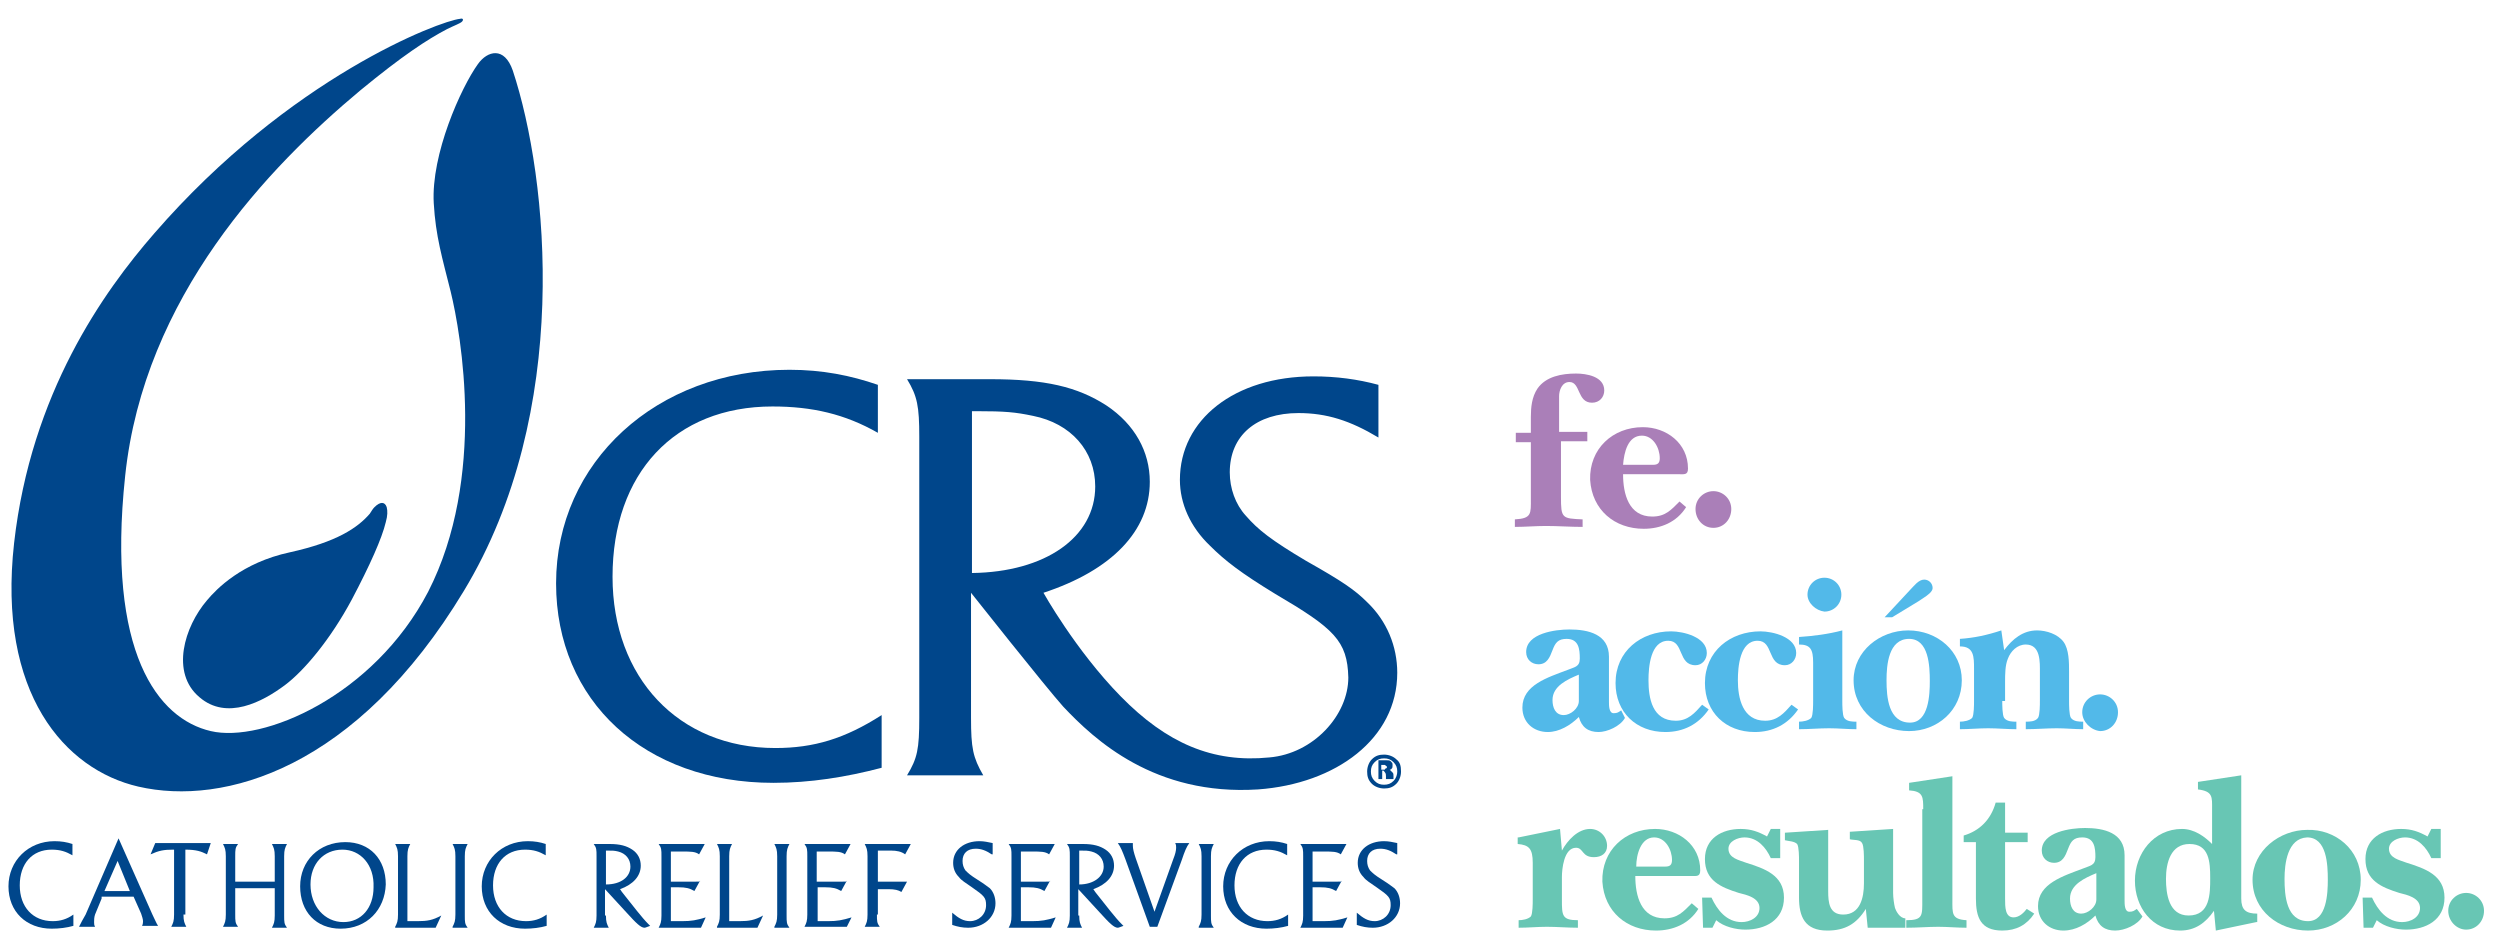 <?xml version="1.0" encoding="utf-8"?>
<!-- Generator: Adobe Illustrator 19.0.1, SVG Export Plug-In . SVG Version: 6.00 Build 0)  -->
<svg version="1.1" id="Layer_1" xmlns="http://www.w3.org/2000/svg" xmlns:xlink="http://www.w3.org/1999/xlink" x="0px" y="0px"
	 viewBox="0 0 265.7 100.8" style="enable-background:new 0 0 265.7 100.8;" xml:space="preserve">
<style type="text/css">
	.st0{fill:#00468B;}
	.st1{fill:#AA7FB8;}
	.st2{fill:#52B9E9;}
	.st3{fill:#68C6B4;}
</style>
<g>
	<g>
		<path class="st0" d="M7.7,90.9c-0.7-0.4-1.3-0.6-2.2-0.6c-2.1,0-3.4,1.5-3.4,3.8c0,2.3,1.4,3.8,3.5,3.8c0.8,0,1.5-0.2,2.2-0.7
			l0,1.2c-0.7,0.2-1.5,0.3-2.3,0.3c-2.7,0-4.6-1.8-4.6-4.5c0-2.7,2.1-4.8,4.9-4.8c0.7,0,1.3,0.1,1.9,0.3L7.7,90.9z"/>
		<path class="st0" d="M10.8,95.5l-0.7,1.7C10,97.5,10,97.8,10,98c0,0.2,0,0.3,0.1,0.5H8.4c0.2-0.4,0.4-0.8,0.7-1.3l3.5-8.1l3.6,8.1
			c0.3,0.6,0.4,0.9,0.6,1.2h-1.7c0.1-0.2,0.1-0.4,0.1-0.5c0-0.2-0.1-0.5-0.2-0.8l-0.8-1.8H10.8z M12.5,91.5l-1.4,3.2h2.7L12.5,91.5z
			"/>
		<path class="st0" d="M19.5,97.2c0,0.7,0.1,0.9,0.3,1.3h-1.6c0.2-0.4,0.3-0.6,0.3-1.3v-6.9h-0.1c-1,0-1.5,0.1-2.4,0.5l0.5-1.2h5.9
			l-0.4,1.2c-0.6-0.3-1.1-0.5-2.3-0.5V97.2z"/>
		<path class="st0" d="M25,94.3v2.9c0,0.7,0,0.9,0.3,1.3h-1.6c0.2-0.4,0.3-0.6,0.3-1.3V91c0-0.7-0.1-0.9-0.3-1.3h1.6
			C25,90.1,25,90.3,25,91v2.7h4.2V91c0-0.7-0.1-0.9-0.3-1.3h1.6c-0.2,0.4-0.3,0.6-0.3,1.3v6.3c0,0.7,0,0.9,0.3,1.3h-1.6
			c0.2-0.4,0.3-0.6,0.3-1.3v-2.9H25z"/>
		<path class="st0" d="M36.2,98.7c-2.6,0-4.3-1.8-4.3-4.5c0-2.7,2-4.7,4.8-4.7c2.6,0,4.3,1.8,4.3,4.5C40.9,96.7,39,98.7,36.2,98.7
			 M36.4,90.3c-2,0-3.4,1.5-3.4,3.7c0,2.3,1.5,4,3.5,4c1.9,0,3.2-1.5,3.2-3.7C39.8,91.9,38.3,90.3,36.4,90.3"/>
		<path class="st0" d="M42,98.5c0.2-0.4,0.3-0.6,0.3-1.3V91c0-0.7-0.1-0.9-0.3-1.3h1.6c-0.2,0.4-0.3,0.6-0.3,1.3v6.9h1.1
			c1,0,1.6-0.1,2.5-0.6l-0.6,1.3H42z"/>
		<path class="st0" d="M48.1,98.5c0.2-0.4,0.3-0.6,0.3-1.3V91c0-0.7-0.1-0.9-0.3-1.3h1.6c-0.2,0.4-0.3,0.6-0.3,1.3v6.3
			c0,0.7,0,0.9,0.3,1.3H48.1z"/>
		<path class="st0" d="M58,90.9c-0.7-0.4-1.3-0.6-2.2-0.6c-2.1,0-3.4,1.5-3.4,3.8c0,2.3,1.4,3.8,3.5,3.8c0.8,0,1.5-0.2,2.2-0.7
			l0,1.2c-0.7,0.2-1.5,0.3-2.3,0.3c-2.7,0-4.6-1.8-4.6-4.5c0-2.7,2.1-4.8,4.9-4.8c0.7,0,1.3,0.1,1.9,0.3L58,90.9z"/>
		<path class="st0" d="M64.4,97.3c0,0.7,0.1,0.9,0.3,1.3h-1.6c0.2-0.4,0.3-0.6,0.3-1.3V91c0-0.7,0-0.9-0.3-1.3h1.7
			c1.1,0,1.8,0.2,2.4,0.6c0.6,0.4,0.9,1,0.9,1.7c0,1.1-0.8,2-2.2,2.5l0.2,0.3c1.2,1.5,2.1,2.7,2.8,3.4c0.1,0.1,0.1,0.1,0.2,0.2
			c-0.3,0.1-0.5,0.2-0.6,0.2c-0.4,0-0.9-0.5-1.9-1.6l-2.3-2.5V97.3z M67,92.1c0-0.8-0.5-1.4-1.3-1.6c-0.4-0.1-0.6-0.1-1.2-0.1h-0.1
			V94C66,94,67,93.2,67,92.1"/>
		<path class="st0" d="M74.4,93.6l-0.6,1.1c-0.5-0.3-0.9-0.4-1.7-0.4h-0.8v3.6h1.2c1,0,1.5-0.1,2.5-0.4l-0.5,1.1h-4.5
			c0.2-0.4,0.3-0.6,0.3-1.3V91c0-0.7,0-0.9-0.3-1.3h4.9l-0.6,1.1c-0.4-0.3-0.9-0.3-1.8-0.3h-1.2v3.2H74.4z"/>
		<path class="st0" d="M76.2,98.5c0.2-0.4,0.3-0.6,0.3-1.3V91c0-0.7-0.1-0.9-0.3-1.3h1.6c-0.2,0.4-0.3,0.6-0.3,1.3v6.9h1.1
			c1,0,1.6-0.1,2.5-0.6l-0.6,1.3H76.2z"/>
		<path class="st0" d="M82.3,98.5c0.2-0.4,0.3-0.6,0.3-1.3V91c0-0.7-0.1-0.9-0.3-1.3h1.6c-0.2,0.4-0.3,0.6-0.3,1.3v6.3
			c0,0.7,0,0.9,0.3,1.3H82.3z"/>
		<path class="st0" d="M90,93.6l-0.6,1.1c-0.5-0.3-0.9-0.4-1.7-0.4h-0.8v3.6H88c1,0,1.5-0.1,2.5-0.4L90,98.5h-4.5
			c0.2-0.4,0.3-0.6,0.3-1.3V91c0-0.7,0-0.9-0.3-1.3h4.9l-0.6,1.1c-0.4-0.3-0.9-0.3-1.8-0.3h-1.2v3.2H90z"/>
		<path class="st0" d="M93.2,97.2c0,0.7,0,0.9,0.3,1.3h-1.6c0.2-0.4,0.3-0.6,0.3-1.3V91c0-0.7-0.1-0.9-0.3-1.3h4.9l-0.6,1.1
			c-0.4-0.3-0.9-0.4-1.5-0.4h-1.4v3.3h3.1l-0.6,1.1c-0.3-0.2-0.7-0.3-1.4-0.3h-1.1V97.2z"/>
		<path class="st0" d="M105.4,90.8c-0.6-0.4-1.1-0.6-1.7-0.6c-0.9,0-1.4,0.5-1.4,1.3c0,0.4,0.1,0.7,0.3,1c0.3,0.3,0.5,0.5,1.3,1
			c0.8,0.5,1,0.7,1.3,0.9c0.4,0.4,0.6,1,0.6,1.6c0,1.5-1.3,2.6-2.9,2.6c-0.6,0-1.1-0.1-1.7-0.3v-1.3c0.7,0.6,1.2,0.9,1.9,0.9
			c0.9,0,1.7-0.7,1.7-1.7c0-0.8-0.2-1-1.5-1.9c-0.7-0.5-1.1-0.7-1.4-1.1c-0.4-0.4-0.6-0.9-0.6-1.5c0-1.4,1.2-2.3,2.8-2.3
			c0.5,0,0.9,0.1,1.4,0.2V90.8z"/>
		<path class="st0" d="M111.6,93.6l-0.6,1.1c-0.5-0.3-0.9-0.4-1.7-0.4h-0.8v3.6h1.2c1,0,1.5-0.1,2.5-0.4l-0.5,1.1h-4.5
			c0.2-0.4,0.3-0.6,0.3-1.3V91c0-0.7,0-0.9-0.3-1.3h4.9l-0.6,1.1c-0.4-0.3-0.9-0.3-1.8-0.3h-1.2v3.2H111.6z"/>
		<path class="st0" d="M114.7,97.3c0,0.7,0.1,0.9,0.3,1.3h-1.6c0.2-0.4,0.3-0.6,0.3-1.3V91c0-0.7,0-0.9-0.3-1.3h1.7
			c1.1,0,1.8,0.2,2.4,0.6c0.6,0.4,0.9,1,0.9,1.7c0,1.1-0.8,2-2.2,2.5l0.2,0.3c1.2,1.5,2.1,2.7,2.8,3.4c0.1,0.1,0.1,0.1,0.2,0.2
			c-0.3,0.1-0.5,0.2-0.6,0.2c-0.4,0-0.9-0.5-1.9-1.6l-2.3-2.5V97.3z M117.3,92.1c0-0.8-0.5-1.4-1.3-1.6c-0.4-0.1-0.6-0.1-1.2-0.1
			h-0.1V94C116.2,94,117.3,93.2,117.3,92.1"/>
		<path class="st0" d="M122.2,98.5l-2.6-7.2c-0.3-0.8-0.5-1.3-0.8-1.7h1.6c0,0.1,0,0.2,0,0.3c0,0.3,0.1,0.7,0.3,1.3l2,5.7l2-5.6
			c0.2-0.5,0.3-0.9,0.3-1.2c0-0.2,0-0.3-0.1-0.5h1.5c-0.3,0.4-0.5,0.9-0.8,1.8l-2.6,7.1H122.2z"/>
		<path class="st0" d="M127.4,98.5c0.2-0.4,0.3-0.6,0.3-1.3V91c0-0.7-0.1-0.9-0.3-1.3h1.6c-0.2,0.4-0.3,0.6-0.3,1.3v6.3
			c0,0.7,0,0.9,0.3,1.3H127.4z"/>
		<path class="st0" d="M136.8,90.9c-0.7-0.4-1.3-0.6-2.2-0.6c-2.1,0-3.4,1.5-3.4,3.8c0,2.3,1.4,3.8,3.5,3.8c0.8,0,1.5-0.2,2.2-0.7
			l0,1.2c-0.7,0.2-1.5,0.3-2.3,0.3c-2.7,0-4.6-1.8-4.6-4.5c0-2.7,2.1-4.8,4.9-4.8c0.7,0,1.3,0.1,1.9,0.3L136.8,90.9z"/>
		<path class="st0" d="M142.6,93.6l-0.6,1.1c-0.5-0.3-0.9-0.4-1.7-0.4h-0.8v3.6h1.2c1,0,1.5-0.1,2.5-0.4l-0.5,1.1h-4.5
			c0.2-0.4,0.3-0.6,0.3-1.3V91c0-0.7,0-0.9-0.3-1.3h4.9l-0.6,1.1c-0.4-0.3-0.9-0.3-1.8-0.3h-1.2v3.2H142.6z"/>
		<path class="st0" d="M148.4,90.8c-0.6-0.4-1.1-0.6-1.7-0.6c-0.9,0-1.4,0.5-1.4,1.3c0,0.4,0.1,0.7,0.3,1c0.3,0.3,0.5,0.5,1.3,1
			c0.8,0.5,1,0.7,1.3,0.9c0.4,0.4,0.6,1,0.6,1.6c0,1.5-1.3,2.6-2.9,2.6c-0.6,0-1.1-0.1-1.7-0.3v-1.3c0.7,0.6,1.2,0.9,1.9,0.9
			c0.9,0,1.7-0.7,1.7-1.7c0-0.8-0.2-1-1.5-1.9c-0.7-0.5-1.1-0.7-1.4-1.1c-0.4-0.4-0.6-0.9-0.6-1.5c0-1.4,1.2-2.3,2.8-2.3
			c0.5,0,0.9,0.1,1.4,0.2V90.8z"/>
		<path class="st0" d="M93.3,46c-3.5-2-7-2.8-11.2-2.8c-10.4,0-17,7.1-17,18.1c0,10.7,7,18.2,17.3,18.2c4.1,0,7.4-1,11.3-3.5v5.6
			c-3.8,1-7.6,1.6-11.5,1.6c-13.7,0-23.1-8.7-23.1-21.2c0-12.9,10.7-22.7,24.8-22.7c3.5,0,6.5,0.6,9.4,1.6V46z"/>
		<path class="st0" d="M103.3,60.9V43.7h0.5c3,0,4.1,0.1,6,0.5c4,0.8,6.6,3.7,6.6,7.5C116.4,57.1,111.1,60.8,103.3,60.9 M119.1,74
			c-4.8-4.9-8.2-11-8.2-11c7.3-2.4,11.3-6.6,11.3-11.8c0-3.2-1.6-6.1-4.6-8.1c-3.1-2-6.5-2.8-12.4-2.8h-8.8c1.1,1.8,1.3,2.9,1.3,6.1
			v29.9c0,3.3-0.2,4.3-1.3,6.1h8.1c-1.1-1.9-1.3-2.9-1.3-6.1V63c0,0,8,10.1,9.8,12.1c3.3,3.5,9.7,9.5,20.7,8.8
			c8.3-0.6,14.8-5.4,14.8-12.4c0-2.8-1.1-5.5-3.2-7.5c-1.3-1.3-2.6-2.2-6.5-4.4c-3.7-2.2-5.1-3.3-6.4-4.8c-1.1-1.2-1.7-2.9-1.7-4.6
			c0-3.9,2.8-6.3,7.3-6.3c3,0,5.5,0.8,8.5,2.6v-5.6c-2.2-0.6-4.5-0.9-6.9-0.9c-8.4,0-14.2,4.6-14.2,11c0,2.5,1.1,5,3.2,7
			c1.6,1.6,3.3,2.9,6.9,5.1c6.3,3.7,7.7,5,7.8,8.9c0,4-3.7,8.1-8.4,8.5C128.9,81.1,124,79,119.1,74"/>
		<path class="st0" d="M49.1,2.3c-0.2,0.2-0.8,0.4-1.6,0.8c-2.1,1.1-4.7,2.8-9.2,6.5c-9.7,8.1-23,21.9-25,41
			c-2,18.8,3.5,25.8,9.1,27.1c5.5,1.3,17.3-3.7,23.1-14.8C51.7,50.8,49,35.5,47.9,31c-0.9-3.6-1.6-5.9-1.8-9.4
			c-0.3-5.2,2.9-12.3,4.7-14.8c1-1.4,2.8-1.9,3.7,0.7c3.8,11.5,6.3,36.3-5.2,55.3C37.9,81.7,23.8,85.7,14.7,83.6
			c-7.8-1.8-15-9.9-13.2-25.9C3.3,41.8,11,31,16.4,24.8C30.8,8.2,46.8,2.2,48.9,2C49.2,1.9,49.3,2.1,49.1,2.3"/>
		<path class="st0" d="M30.8,58.7c-5.1,1.1-7.8,3.9-8.8,5.1c-2.4,2.8-3.9,7.7-0.8,10.3c2.9,2.5,6.7,0.5,9.1-1.3
			c2-1.5,4.8-4.8,7.1-9.1c1.9-3.6,3.2-6.5,3.6-8.2c0.2-0.7,0.2-1.2,0.1-1.6c-0.2-0.6-0.7-0.6-1.3,0c-0.2,0.2-0.3,0.4-0.5,0.7
			C38,56.1,35.8,57.6,30.8,58.7"/>
		<path class="st0" d="M148.9,82c0,0.5-0.2,1-0.5,1.3c-0.4,0.4-0.8,0.5-1.3,0.5c-0.5,0-1-0.2-1.3-0.5c-0.4-0.4-0.5-0.8-0.5-1.3
			c0-0.5,0.2-1,0.5-1.3c0.4-0.4,0.8-0.5,1.3-0.5c0.5,0,1,0.2,1.3,0.5C148.8,81,148.9,81.4,148.9,82 M148.5,82c0-0.4-0.1-0.7-0.4-1
			c-0.3-0.3-0.6-0.4-1-0.4c-0.4,0-0.7,0.1-1,0.4c-0.3,0.3-0.4,0.6-0.4,1s0.1,0.7,0.4,1c0.3,0.3,0.6,0.4,1,0.4c0.4,0,0.7-0.1,1-0.4
			C148.4,82.7,148.5,82.3,148.5,82 M147.3,82.9v-0.4c0-0.1,0-0.3-0.1-0.4c-0.1-0.1-0.1-0.2-0.2-0.2h-0.1v0.9h-0.2h-0.2v-2h0.8
			c0.2,0,0.4,0,0.5,0.1c0.1,0.1,0.2,0.2,0.2,0.3v0.1v0.1c0,0.1,0,0.2-0.1,0.3c-0.1,0.1-0.1,0.1-0.2,0.1c0.1,0.1,0.2,0.2,0.3,0.3
			c0.1,0.1,0.1,0.2,0.1,0.4v0.3H147.3z M147.4,81.6L147.4,81.6L147.4,81.6c0-0.1,0-0.2-0.1-0.2c0,0-0.1-0.1-0.1-0.1H147h-0.2v0.5
			h0.3c0.1,0,0.1,0,0.1-0.1C147.3,81.7,147.4,81.6,147.4,81.6"/>
	</g>
	<g>
		<g>
			<path class="st1" d="M165.9,47v5.8c0,2.3,0.1,2.3,2.3,2.4v0.8c-1.3,0-2.6-0.1-3.9-0.1c-1.1,0-2.2,0.1-3.3,0.1v-0.8
				c1.8-0.1,1.7-0.6,1.7-2.2v-6h-1.6v-1h1.6v-1.7c0-1,0.1-2.1,0.7-3c0.9-1.3,2.6-1.6,4.1-1.6c1.1,0,3,0.3,3,1.8
				c0,0.7-0.5,1.3-1.3,1.3c-1.6,0-1.2-2.2-2.4-2.2c-0.8,0-1.1,0.9-1.1,1.5v3.8h3v1H165.9z"/>
			<path class="st1" d="M172.5,50.4c0,2.1,0.6,4.5,3.1,4.5c1.4,0,2-0.7,2.9-1.6l0.7,0.6c-1,1.6-2.7,2.3-4.5,2.3
				c-3.1,0-5.5-2-5.7-5.2c-0.1-3.3,2.4-5.6,5.6-5.6c2.5,0,4.8,1.7,4.8,4.4c0,0.7-0.4,0.6-1,0.6H172.5z M175.7,49.4
				c0.5,0,0.7-0.2,0.7-0.7c0-1.1-0.7-2.4-1.9-2.4c-1.5,0-1.9,1.8-2,3.1H175.7z"/>
			<path class="st1" d="M180.2,54.1c0-1.1,0.9-1.9,1.9-1.9c1,0,1.9,0.8,1.9,1.9c0,1.1-0.8,2-1.9,2C181,56.1,180.2,55.2,180.2,54.1z"
				/>
		</g>
		<g>
			<path class="st2" d="M172.7,76.3c-0.5,0.9-1.9,1.5-2.8,1.5c-1.1,0-1.8-0.5-2.1-1.6c-0.9,0.9-2.1,1.6-3.3,1.6
				c-1.5,0-2.7-1-2.7-2.6c0-2.4,2.7-3.2,4.8-4c0.7-0.3,1.3-0.3,1.3-1.2c0-1-0.1-2.1-1.4-2.1c-0.9,0-1.2,0.4-1.5,1.2
				c-0.3,0.8-0.6,1.5-1.5,1.5c-0.7,0-1.3-0.5-1.3-1.3c0-2,3.1-2.4,4.6-2.4c2,0,4.2,0.5,4.2,2.9v4.8c0,0.4,0,1.2,0.5,1.2
				c0.4,0,0.5-0.1,0.8-0.3L172.7,76.3z M167.8,71.7c-1.2,0.5-2.8,1.2-2.8,2.7c0,0.8,0.3,1.6,1.2,1.6c0.7,0,1.6-0.7,1.6-1.5V71.7z"/>
			<path class="st2" d="M181.6,75.4c-1.1,1.6-2.7,2.4-4.6,2.4c-3.1,0-5.3-2.1-5.3-5.2c0-3.4,2.7-5.5,5.9-5.5c1.3,0,3.8,0.6,3.8,2.3
				c0,0.7-0.5,1.3-1.2,1.3c-1.9,0-1.2-2.6-2.9-2.6c-1.9,0-2.1,2.8-2.1,4.2c0,1.9,0.4,4.3,2.9,4.3c1.3,0,2-0.8,2.8-1.7L181.6,75.4z"
				/>
			<path class="st2" d="M191.1,75.4c-1.1,1.6-2.7,2.4-4.6,2.4c-3.1,0-5.3-2.1-5.3-5.2c0-3.4,2.7-5.5,5.9-5.5c1.3,0,3.8,0.6,3.8,2.3
				c0,0.7-0.5,1.3-1.2,1.3c-1.9,0-1.2-2.6-2.9-2.6c-1.9,0-2.1,2.8-2.1,4.2c0,1.9,0.5,4.3,2.9,4.3c1.3,0,2-0.8,2.8-1.7L191.1,75.4z"
				/>
			<path class="st2" d="M195.8,74.5c0,0.4,0,1.5,0.2,1.8c0.3,0.4,0.9,0.4,1.3,0.4v0.8c-1,0-1.9-0.1-2.9-0.1c-1.1,0-2.1,0.1-3.2,0.1
				v-0.8c0.4,0,1-0.1,1.3-0.4c0.2-0.3,0.2-1.4,0.2-1.8v-4.1c0-1.4-0.3-1.9-1.5-1.9v-0.8c1.5-0.1,3.1-0.3,4.6-0.7V74.5z M192.1,63.2
				c0-1,0.8-1.8,1.8-1.8c1,0,1.8,0.8,1.8,1.8c0,1-0.8,1.8-1.8,1.8C193,64.9,192.1,64.1,192.1,63.2z"/>
			<path class="st2" d="M208.5,72.3c0,3.2-2.6,5.4-5.6,5.4c-3.1,0-5.9-2.1-5.9-5.4c0-3.1,2.8-5.3,5.8-5.3
				C205.9,67,208.5,69.2,208.5,72.3z M203,62.7c0.4-0.4,0.9-1.1,1.5-1.1c0.5,0,0.9,0.4,0.9,0.9c0,0.4-0.6,0.8-0.9,1l-0.6,0.4
				l-2.8,1.7h-0.8L203,62.7z M200.5,72.3c0,1.8,0.2,4.5,2.5,4.5c2,0,2.1-3,2.1-4.4c0-1.6-0.1-4.5-2.2-4.5
				C200.7,67.9,200.5,70.7,200.5,72.3z"/>
			<path class="st2" d="M212.8,74.5c0,0.4,0,1.5,0.2,1.8c0.3,0.4,0.9,0.4,1.3,0.4v0.8c-1,0-2-0.1-3-0.1c-1,0-2,0.1-3,0.1v-0.8
				c0.4,0,1-0.1,1.3-0.4c0.2-0.3,0.2-1.4,0.2-1.8v-3.4c0-1.3,0-2.4-1.5-2.4v-0.8c1.5-0.1,2.9-0.4,4.4-0.9l0.3,2.1
				c0.9-1.2,2-2.1,3.5-2.1c1,0,2.2,0.4,2.8,1.2c0.6,0.8,0.6,2.2,0.6,3.2v3.1c0,0.4,0,1.5,0.2,1.8c0.3,0.4,0.9,0.4,1.3,0.4v0.8
				c-0.9,0-1.9-0.1-2.8-0.1c-1.1,0-2.2,0.1-3.3,0.1v-0.8c0.4,0,1,0,1.3-0.4c0.2-0.3,0.2-1.4,0.2-1.8v-3c0-1.1,0.1-3-1.5-3
				c-0.9,0-1.6,0.7-1.9,1.5c-0.3,0.7-0.3,1.7-0.3,2.5V74.5z"/>
			<path class="st2" d="M221.3,75.7c0-1.1,0.9-1.9,1.9-1.9c1,0,1.9,0.8,1.9,1.9c0,1.1-0.8,2-1.9,2C222.2,77.6,221.3,76.7,221.3,75.7
				z"/>
		</g>
		<g>
			<path class="st3" d="M227.7,97.4c-0.5,0.9-1.9,1.5-2.9,1.5c-1.1,0-1.8-0.5-2.1-1.6c-0.9,0.9-2.1,1.6-3.4,1.6
				c-1.5,0-2.7-1-2.7-2.6c0-2.4,2.7-3.2,4.8-4c0.7-0.3,1.3-0.3,1.3-1.2c0-1-0.1-2.1-1.4-2.1c-0.9,0-1.2,0.4-1.5,1.2
				c-0.3,0.8-0.6,1.5-1.5,1.5c-0.7,0-1.3-0.5-1.3-1.3c0-2,3.1-2.4,4.6-2.4c2,0,4.2,0.5,4.2,2.9v4.8c0,0.4,0,1.2,0.5,1.2
				c0.4,0,0.5-0.1,0.8-0.3L227.7,97.4z M222.8,92.8c-1.2,0.5-2.8,1.2-2.8,2.7c0,0.8,0.3,1.6,1.2,1.6c0.7,0,1.6-0.7,1.6-1.5V92.8z"/>
			<path class="st3" d="M239.8,98l-4.3,0.9l-0.2-2.1c-0.9,1.3-2,2.1-3.6,2.1c-3,0-4.8-2.5-4.8-5.3c0-2.9,2-5.5,5-5.5
				c1.3,0,2.4,0.8,3.2,1.6v-3.7c0-1.3,0.1-1.9-1.5-2.1v-0.8l4.6-0.7v13.1c0,1.2,0.5,1.6,1.7,1.6V98z M230.2,93.4
				c0,1.6,0.3,3.9,2.4,3.9c2.3,0,2.3-2.3,2.3-4c0-1.7-0.1-3.6-2.2-3.6C230.7,89.7,230.2,91.7,230.2,93.4z"/>
			<path class="st3" d="M250.9,93.5c0,3.2-2.6,5.4-5.6,5.4c-3.1,0-5.9-2.1-5.9-5.4c0-3.1,2.9-5.3,5.8-5.3
				C248.2,88.1,250.9,90.3,250.9,93.5z M242.8,93.4c0,1.8,0.2,4.5,2.5,4.5c2,0,2.1-3,2.1-4.4c0-1.6-0.1-4.5-2.2-4.5
				C243.1,89.1,242.8,91.8,242.8,93.4z"/>
			<path class="st3" d="M161.4,89l4.4-0.9l0.2,2.3h0c0.6-1.1,1.7-2.3,3-2.3c1,0,1.8,0.8,1.8,1.8c0,0.8-0.6,1.2-1.4,1.2
				c-1.3,0-1.1-1-1.9-1c-1.3,0-1.5,2.3-1.5,3.1v2.4c0,1.7,0,2.2,1.7,2.2v0.8c-1.1,0-2.2-0.1-3.3-0.1c-1,0-2,0.1-3,0.1v-0.8
				c0.4,0,1-0.1,1.3-0.4c0.2-0.3,0.2-1.4,0.2-1.8v-3.9c0-1.5-0.4-1.9-1.6-2V89z"/>
			<path class="st3" d="M173.8,93.1c0,2.1,0.6,4.5,3.1,4.5c1.4,0,2-0.7,2.9-1.6l0.7,0.6c-1,1.6-2.7,2.3-4.5,2.3
				c-3.1,0-5.5-2-5.7-5.2c-0.1-3.3,2.4-5.6,5.6-5.6c2.5,0,4.8,1.7,4.8,4.4c0,0.7-0.4,0.6-1,0.6H173.8z M177,92.1
				c0.5,0,0.7-0.2,0.7-0.7c0-1.1-0.7-2.4-1.9-2.4c-1.4,0-1.9,1.8-1.9,3.1H177z"/>
			<path class="st3" d="M182,98.6h-1l-0.1-3.2h1c0.6,1.3,1.6,2.6,3.2,2.6c0.9,0,1.9-0.5,1.9-1.5c0-1.1-1.4-1.4-2.2-1.6
				c-1.9-0.6-3.6-1.3-3.6-3.6c0-2.2,1.8-3.2,3.8-3.2c1.1,0,1.9,0.3,2.8,0.8l0.4-0.8h1v3.1h-1c-0.5-1.1-1.4-2.2-2.8-2.2
				c-0.7,0-1.7,0.4-1.7,1.2c0,1,1.1,1.2,1.9,1.5c1.9,0.6,4,1.3,4,3.7c0,2.4-2,3.4-4.1,3.4c-1,0-2.3-0.3-3.1-1L182,98.6z"/>
			<path class="st3" d="M202.5,98.6h-4l-0.2-2h0c-1,1.6-2.2,2.3-4.1,2.3c-2.4,0-3-1.5-3-3.5v-3.9c0-0.4,0-1.5-0.2-1.8
				c-0.3-0.3-0.9-0.3-1.3-0.4v-0.8l4.6-0.3v6.5c0,1.2,0.1,2.5,1.6,2.5c1.8,0,2.2-1.8,2.2-3.3v-2.5c0-0.4,0-1.5-0.2-1.8
				c-0.2-0.4-0.9-0.3-1.3-0.4v-0.8l4.6-0.3v6.8c0,0.5,0.1,1.2,0.2,1.6c0.1,0.3,0.5,1.1,1.1,1.1V98.6z"/>
			<path class="st3" d="M204.4,86c0-1.3,0-1.9-1.5-2v-0.8l4.6-0.7v13.1c0,1.5-0.1,2.1,1.5,2.2v0.8c-1,0-2-0.1-3-0.1
				c-1.1,0-2.2,0.1-3.4,0.1v-0.8c1.8,0,1.7-0.5,1.7-2.2V86z"/>
			<path class="st3" d="M213.1,89.5v6c0,0.9,0,2,0.9,2c0.6,0,1.1-0.5,1.4-0.9l0.8,0.5c-0.8,1.2-1.9,1.8-3.4,1.8
				c-2.3,0-2.8-1.4-2.8-3.4v-6h-1.3v-0.7c1.7-0.5,2.9-1.7,3.4-3.5h1v3.2h2.4v1H213.1z"/>
			<path class="st3" d="M252.2,98.6h-1l-0.1-3.2h1c0.6,1.3,1.6,2.6,3.2,2.6c0.9,0,1.9-0.5,1.9-1.5c0-1.1-1.4-1.4-2.2-1.6
				c-1.9-0.6-3.6-1.3-3.6-3.6c0-2.2,1.8-3.2,3.8-3.2c1.1,0,1.9,0.3,2.8,0.8l0.4-0.8h1v3.1h-1c-0.5-1.1-1.4-2.2-2.8-2.2
				c-0.7,0-1.7,0.4-1.7,1.2c0,1,1.1,1.2,1.9,1.5c1.9,0.6,4,1.3,4,3.7c0,2.4-2,3.4-4.1,3.4c-1,0-2.3-0.3-3.1-1L252.2,98.6z"/>
			<path class="st3" d="M260.2,96.8c0-1.1,0.9-1.9,1.9-1.9c1,0,1.9,0.8,1.9,1.9c0,1.1-0.8,2-1.9,2C261.1,98.8,260.2,97.9,260.2,96.8
				z"/>
		</g>
	</g>
</g>
</svg>
